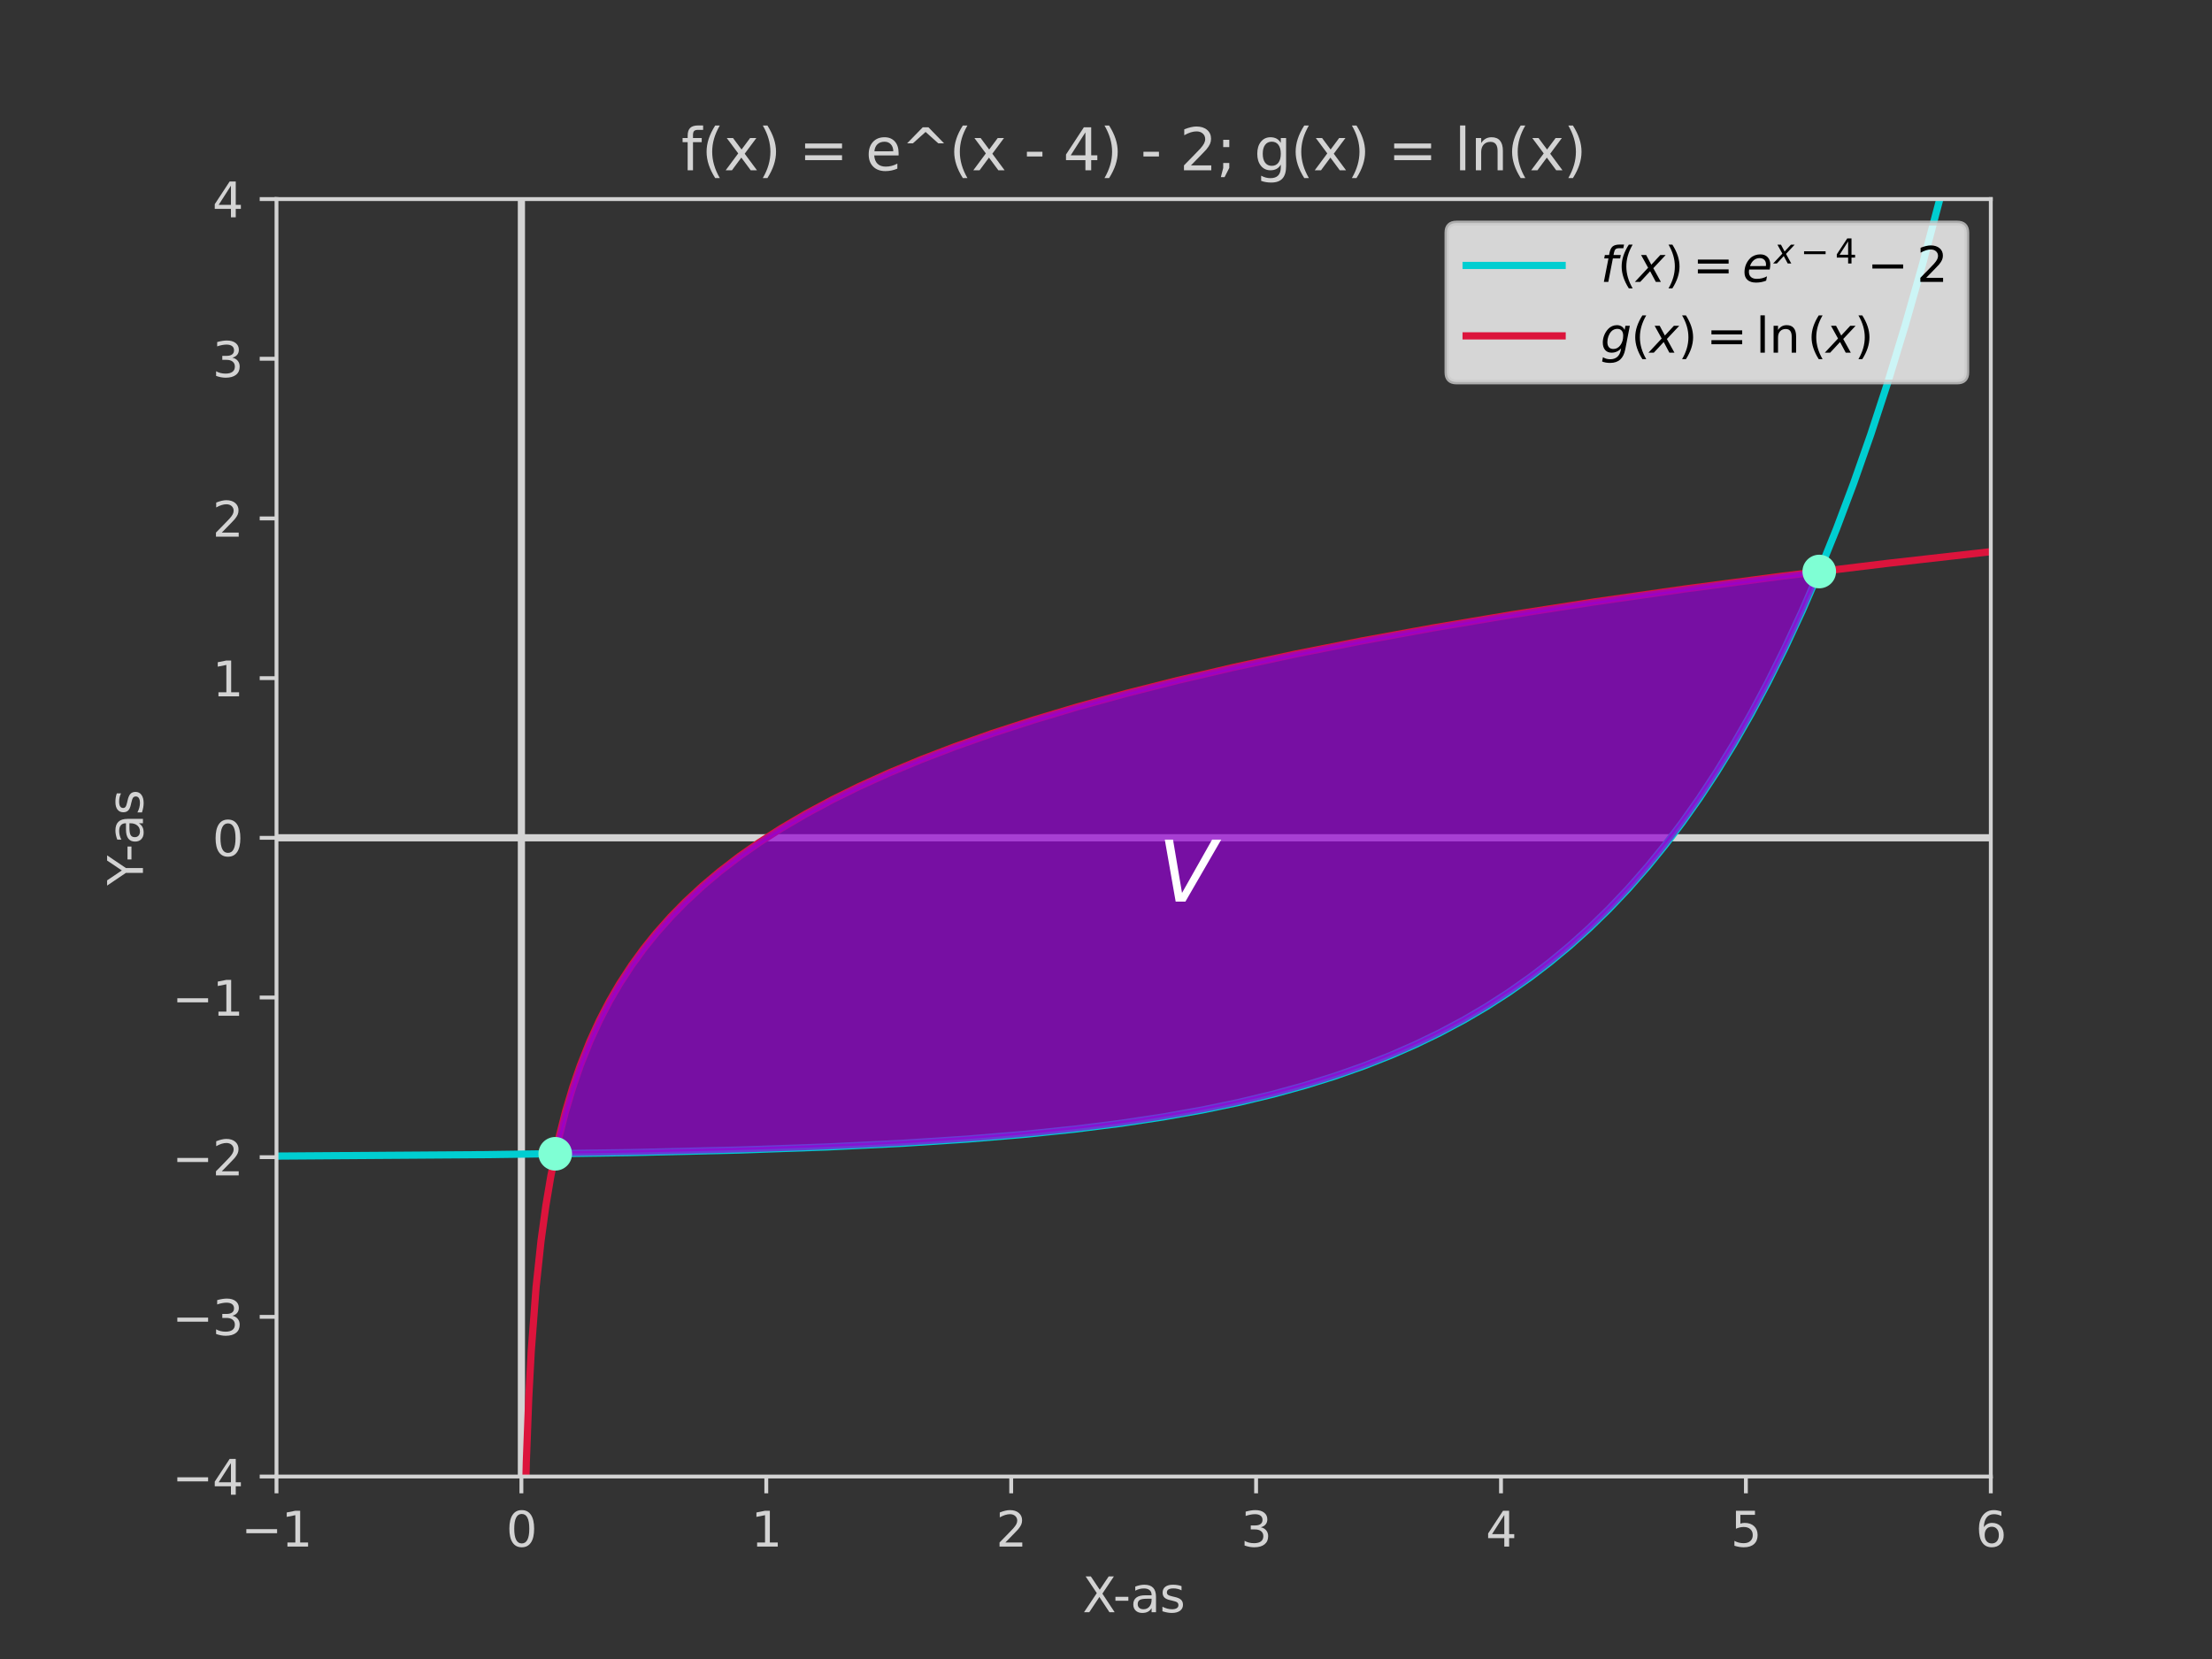 <?xml version="1.0" encoding="utf-8" standalone="no"?>
<!DOCTYPE svg PUBLIC "-//W3C//DTD SVG 1.1//EN"
  "http://www.w3.org/Graphics/SVG/1.1/DTD/svg11.dtd">
<svg xmlns:xlink="http://www.w3.org/1999/xlink" width="460.8pt" height="345.6pt" viewBox="0 0 460.8 345.6" xmlns="http://www.w3.org/2000/svg" version="1.1">
 <rect x="0" y="0" width="460.8" height="345.6" fill="#333333" stroke="none"/>
 <defs>
  <style type="text/css">*{stroke-linejoin: round; stroke-linecap: butt}</style>
 </defs>
 <g id="figure_1">
  <g id="patch_1">
   <path d="M 0 345.6 
L 460.8 345.6 
L 460.8 0 
L 0 0 
L 0 345.6 
z
" style="fill: none"/>
  </g>
  <g id="axes_1">
   <g id="patch_2">
    <path d="M 57.6 307.584 
L 414.72 307.584 
L 414.72 41.472 
L 57.6 41.472 
z
" style="fill: none"/>
   </g>
   <g id="LineCollection_1">
    <path d="M 57.6 174.528 
L 414.72 174.528 
" clip-path="url(#pc88e9be88b)" style="fill: none; stroke: #d3d3d3; stroke-width: 1.5"/>
   </g>
   <g id="LineCollection_2">
    <path d="M 108.617 307.584 
L 108.617 41.472 
" clip-path="url(#pc88e9be88b)" style="fill: none; stroke: #d3d3d3; stroke-width: 1.5"/>
   </g>
   <g id="matplotlib.axis_1">
    <g id="xtick_1">
     <g id="line2d_1">
      <defs>
       <path id="m035e7e9bc8" d="M 0 0 
L 0 3.5 
" style="stroke: #d3d3d3; stroke-width: 0.8"/>
      </defs>
      <g>
       <use xlink:href="#m035e7e9bc8" x="57.6" y="307.584" style="fill: #d3d3d3; stroke: #d3d3d3; stroke-width: 0.8"/>
      </g>
     </g>
     <g id="text_1">
      <!-- −1 -->
      <g style="fill: #d3d3d3" transform="translate(50.229 322.182) scale(0.1 -0.1)">
       <defs>
        <path id="DejaVuSans-2212" d="M 678 2272 
L 4684 2272 
L 4684 1741 
L 678 1741 
L 678 2272 
z
" transform="scale(0.016)"/>
        <path id="DejaVuSans-31" d="M 794 531 
L 1825 531 
L 1825 4091 
L 703 3866 
L 703 4441 
L 1819 4666 
L 2450 4666 
L 2450 531 
L 3481 531 
L 3481 0 
L 794 0 
L 794 531 
z
" transform="scale(0.016)"/>
       </defs>
       <use xlink:href="#DejaVuSans-2212"/>
       <use xlink:href="#DejaVuSans-31" x="83.789"/>
      </g>
     </g>
    </g>
    <g id="xtick_2">
     <g id="line2d_2">
      <g>
       <use xlink:href="#m035e7e9bc8" x="108.617" y="307.584" style="fill: #d3d3d3; stroke: #d3d3d3; stroke-width: 0.8"/>
      </g>
     </g>
     <g id="text_2">
      <!-- 0 -->
      <g style="fill: #d3d3d3" transform="translate(105.436 322.182) scale(0.1 -0.1)">
       <defs>
        <path id="DejaVuSans-30" d="M 2034 4250 
Q 1547 4250 1301 3770 
Q 1056 3291 1056 2328 
Q 1056 1369 1301 889 
Q 1547 409 2034 409 
Q 2525 409 2770 889 
Q 3016 1369 3016 2328 
Q 3016 3291 2770 3770 
Q 2525 4250 2034 4250 
z
M 2034 4750 
Q 2819 4750 3233 4129 
Q 3647 3509 3647 2328 
Q 3647 1150 3233 529 
Q 2819 -91 2034 -91 
Q 1250 -91 836 529 
Q 422 1150 422 2328 
Q 422 3509 836 4129 
Q 1250 4750 2034 4750 
z
" transform="scale(0.016)"/>
       </defs>
       <use xlink:href="#DejaVuSans-30"/>
      </g>
     </g>
    </g>
    <g id="xtick_3">
     <g id="line2d_3">
      <g>
       <use xlink:href="#m035e7e9bc8" x="159.634" y="307.584" style="fill: #d3d3d3; stroke: #d3d3d3; stroke-width: 0.8"/>
      </g>
     </g>
     <g id="text_3">
      <!-- 1 -->
      <g style="fill: #d3d3d3" transform="translate(156.453 322.182) scale(0.1 -0.1)">
       <use xlink:href="#DejaVuSans-31"/>
      </g>
     </g>
    </g>
    <g id="xtick_4">
     <g id="line2d_4">
      <g>
       <use xlink:href="#m035e7e9bc8" x="210.651" y="307.584" style="fill: #d3d3d3; stroke: #d3d3d3; stroke-width: 0.8"/>
      </g>
     </g>
     <g id="text_4">
      <!-- 2 -->
      <g style="fill: #d3d3d3" transform="translate(207.47 322.182) scale(0.1 -0.1)">
       <defs>
        <path id="DejaVuSans-32" d="M 1228 531 
L 3431 531 
L 3431 0 
L 469 0 
L 469 531 
Q 828 903 1448 1529 
Q 2069 2156 2228 2338 
Q 2531 2678 2651 2914 
Q 2772 3150 2772 3378 
Q 2772 3750 2511 3984 
Q 2250 4219 1831 4219 
Q 1534 4219 1204 4116 
Q 875 4013 500 3803 
L 500 4441 
Q 881 4594 1212 4672 
Q 1544 4750 1819 4750 
Q 2544 4750 2975 4387 
Q 3406 4025 3406 3419 
Q 3406 3131 3298 2873 
Q 3191 2616 2906 2266 
Q 2828 2175 2409 1742 
Q 1991 1309 1228 531 
z
" transform="scale(0.016)"/>
       </defs>
       <use xlink:href="#DejaVuSans-32"/>
      </g>
     </g>
    </g>
    <g id="xtick_5">
     <g id="line2d_5">
      <g>
       <use xlink:href="#m035e7e9bc8" x="261.669" y="307.584" style="fill: #d3d3d3; stroke: #d3d3d3; stroke-width: 0.8"/>
      </g>
     </g>
     <g id="text_5">
      <!-- 3 -->
      <g style="fill: #d3d3d3" transform="translate(258.487 322.182) scale(0.1 -0.1)">
       <defs>
        <path id="DejaVuSans-33" d="M 2597 2516 
Q 3050 2419 3304 2112 
Q 3559 1806 3559 1356 
Q 3559 666 3084 287 
Q 2609 -91 1734 -91 
Q 1441 -91 1130 -33 
Q 819 25 488 141 
L 488 750 
Q 750 597 1062 519 
Q 1375 441 1716 441 
Q 2309 441 2620 675 
Q 2931 909 2931 1356 
Q 2931 1769 2642 2001 
Q 2353 2234 1838 2234 
L 1294 2234 
L 1294 2753 
L 1863 2753 
Q 2328 2753 2575 2939 
Q 2822 3125 2822 3475 
Q 2822 3834 2567 4026 
Q 2313 4219 1838 4219 
Q 1578 4219 1281 4162 
Q 984 4106 628 3988 
L 628 4550 
Q 988 4650 1302 4700 
Q 1616 4750 1894 4750 
Q 2613 4750 3031 4423 
Q 3450 4097 3450 3541 
Q 3450 3153 3228 2886 
Q 3006 2619 2597 2516 
z
" transform="scale(0.016)"/>
       </defs>
       <use xlink:href="#DejaVuSans-33"/>
      </g>
     </g>
    </g>
    <g id="xtick_6">
     <g id="line2d_6">
      <g>
       <use xlink:href="#m035e7e9bc8" x="312.686" y="307.584" style="fill: #d3d3d3; stroke: #d3d3d3; stroke-width: 0.8"/>
      </g>
     </g>
     <g id="text_6">
      <!-- 4 -->
      <g style="fill: #d3d3d3" transform="translate(309.504 322.182) scale(0.1 -0.1)">
       <defs>
        <path id="DejaVuSans-34" d="M 2419 4116 
L 825 1625 
L 2419 1625 
L 2419 4116 
z
M 2253 4666 
L 3047 4666 
L 3047 1625 
L 3713 1625 
L 3713 1100 
L 3047 1100 
L 3047 0 
L 2419 0 
L 2419 1100 
L 313 1100 
L 313 1709 
L 2253 4666 
z
" transform="scale(0.016)"/>
       </defs>
       <use xlink:href="#DejaVuSans-34"/>
      </g>
     </g>
    </g>
    <g id="xtick_7">
     <g id="line2d_7">
      <g>
       <use xlink:href="#m035e7e9bc8" x="363.703" y="307.584" style="fill: #d3d3d3; stroke: #d3d3d3; stroke-width: 0.8"/>
      </g>
     </g>
     <g id="text_7">
      <!-- 5 -->
      <g style="fill: #d3d3d3" transform="translate(360.522 322.182) scale(0.1 -0.1)">
       <defs>
        <path id="DejaVuSans-35" d="M 691 4666 
L 3169 4666 
L 3169 4134 
L 1269 4134 
L 1269 2991 
Q 1406 3038 1543 3061 
Q 1681 3084 1819 3084 
Q 2600 3084 3056 2656 
Q 3513 2228 3513 1497 
Q 3513 744 3044 326 
Q 2575 -91 1722 -91 
Q 1428 -91 1123 -41 
Q 819 9 494 109 
L 494 744 
Q 775 591 1075 516 
Q 1375 441 1709 441 
Q 2250 441 2565 725 
Q 2881 1009 2881 1497 
Q 2881 1984 2565 2268 
Q 2250 2553 1709 2553 
Q 1456 2553 1204 2497 
Q 953 2441 691 2322 
L 691 4666 
z
" transform="scale(0.016)"/>
       </defs>
       <use xlink:href="#DejaVuSans-35"/>
      </g>
     </g>
    </g>
    <g id="xtick_8">
     <g id="line2d_8">
      <g>
       <use xlink:href="#m035e7e9bc8" x="414.72" y="307.584" style="fill: #d3d3d3; stroke: #d3d3d3; stroke-width: 0.8"/>
      </g>
     </g>
     <g id="text_8">
      <!-- 6 -->
      <g style="fill: #d3d3d3" transform="translate(411.539 322.182) scale(0.1 -0.1)">
       <defs>
        <path id="DejaVuSans-36" d="M 2113 2584 
Q 1688 2584 1439 2293 
Q 1191 2003 1191 1497 
Q 1191 994 1439 701 
Q 1688 409 2113 409 
Q 2538 409 2786 701 
Q 3034 994 3034 1497 
Q 3034 2003 2786 2293 
Q 2538 2584 2113 2584 
z
M 3366 4563 
L 3366 3988 
Q 3128 4100 2886 4159 
Q 2644 4219 2406 4219 
Q 1781 4219 1451 3797 
Q 1122 3375 1075 2522 
Q 1259 2794 1537 2939 
Q 1816 3084 2150 3084 
Q 2853 3084 3261 2657 
Q 3669 2231 3669 1497 
Q 3669 778 3244 343 
Q 2819 -91 2113 -91 
Q 1303 -91 875 529 
Q 447 1150 447 2328 
Q 447 3434 972 4092 
Q 1497 4750 2381 4750 
Q 2619 4750 2861 4703 
Q 3103 4656 3366 4563 
z
" transform="scale(0.016)"/>
       </defs>
       <use xlink:href="#DejaVuSans-36"/>
      </g>
     </g>
    </g>
    <g id="text_9">
     <!-- X-as -->
     <g style="fill: #d3d3d3" transform="translate(225.512 335.861) scale(0.1 -0.1)">
      <defs>
       <path id="DejaVuSans-58" d="M 403 4666 
L 1081 4666 
L 2241 2931 
L 3406 4666 
L 4084 4666 
L 2584 2425 
L 4184 0 
L 3506 0 
L 2194 1984 
L 872 0 
L 191 0 
L 1856 2491 
L 403 4666 
z
" transform="scale(0.016)"/>
       <path id="DejaVuSans-2d" d="M 313 2009 
L 1997 2009 
L 1997 1497 
L 313 1497 
L 313 2009 
z
" transform="scale(0.016)"/>
       <path id="DejaVuSans-61" d="M 2194 1759 
Q 1497 1759 1228 1600 
Q 959 1441 959 1056 
Q 959 750 1161 570 
Q 1363 391 1709 391 
Q 2188 391 2477 730 
Q 2766 1069 2766 1631 
L 2766 1759 
L 2194 1759 
z
M 3341 1997 
L 3341 0 
L 2766 0 
L 2766 531 
Q 2569 213 2275 61 
Q 1981 -91 1556 -91 
Q 1019 -91 701 211 
Q 384 513 384 1019 
Q 384 1609 779 1909 
Q 1175 2209 1959 2209 
L 2766 2209 
L 2766 2266 
Q 2766 2663 2505 2880 
Q 2244 3097 1772 3097 
Q 1472 3097 1187 3025 
Q 903 2953 641 2809 
L 641 3341 
Q 956 3463 1253 3523 
Q 1550 3584 1831 3584 
Q 2591 3584 2966 3190 
Q 3341 2797 3341 1997 
z
" transform="scale(0.016)"/>
       <path id="DejaVuSans-73" d="M 2834 3397 
L 2834 2853 
Q 2591 2978 2328 3040 
Q 2066 3103 1784 3103 
Q 1356 3103 1142 2972 
Q 928 2841 928 2578 
Q 928 2378 1081 2264 
Q 1234 2150 1697 2047 
L 1894 2003 
Q 2506 1872 2764 1633 
Q 3022 1394 3022 966 
Q 3022 478 2636 193 
Q 2250 -91 1575 -91 
Q 1294 -91 989 -36 
Q 684 19 347 128 
L 347 722 
Q 666 556 975 473 
Q 1284 391 1588 391 
Q 1994 391 2212 530 
Q 2431 669 2431 922 
Q 2431 1156 2273 1281 
Q 2116 1406 1581 1522 
L 1381 1569 
Q 847 1681 609 1914 
Q 372 2147 372 2553 
Q 372 3047 722 3315 
Q 1072 3584 1716 3584 
Q 2034 3584 2315 3537 
Q 2597 3491 2834 3397 
z
" transform="scale(0.016)"/>
      </defs>
      <use xlink:href="#DejaVuSans-58"/>
      <use xlink:href="#DejaVuSans-2d" x="63.506"/>
      <use xlink:href="#DejaVuSans-61" x="99.59"/>
      <use xlink:href="#DejaVuSans-73" x="160.869"/>
     </g>
    </g>
   </g>
   <g id="matplotlib.axis_2">
    <g id="ytick_1">
     <g id="line2d_9">
      <defs>
       <path id="me268aed880" d="M 0 0 
L -3.5 0 
" style="stroke: #d3d3d3; stroke-width: 0.8"/>
      </defs>
      <g>
       <use xlink:href="#me268aed880" x="57.6" y="307.584" style="fill: #d3d3d3; stroke: #d3d3d3; stroke-width: 0.8"/>
      </g>
     </g>
     <g id="text_10">
      <!-- −4 -->
      <g style="fill: #d3d3d3" transform="translate(35.858 311.383) scale(0.1 -0.1)">
       <use xlink:href="#DejaVuSans-2212"/>
       <use xlink:href="#DejaVuSans-34" x="83.789"/>
      </g>
     </g>
    </g>
    <g id="ytick_2">
     <g id="line2d_10">
      <g>
       <use xlink:href="#me268aed880" x="57.6" y="274.32" style="fill: #d3d3d3; stroke: #d3d3d3; stroke-width: 0.8"/>
      </g>
     </g>
     <g id="text_11">
      <!-- −3 -->
      <g style="fill: #d3d3d3" transform="translate(35.858 278.119) scale(0.1 -0.1)">
       <use xlink:href="#DejaVuSans-2212"/>
       <use xlink:href="#DejaVuSans-33" x="83.789"/>
      </g>
     </g>
    </g>
    <g id="ytick_3">
     <g id="line2d_11">
      <g>
       <use xlink:href="#me268aed880" x="57.6" y="241.056" style="fill: #d3d3d3; stroke: #d3d3d3; stroke-width: 0.8"/>
      </g>
     </g>
     <g id="text_12">
      <!-- −2 -->
      <g style="fill: #d3d3d3" transform="translate(35.858 244.855) scale(0.1 -0.1)">
       <use xlink:href="#DejaVuSans-2212"/>
       <use xlink:href="#DejaVuSans-32" x="83.789"/>
      </g>
     </g>
    </g>
    <g id="ytick_4">
     <g id="line2d_12">
      <g>
       <use xlink:href="#me268aed880" x="57.6" y="207.792" style="fill: #d3d3d3; stroke: #d3d3d3; stroke-width: 0.8"/>
      </g>
     </g>
     <g id="text_13">
      <!-- −1 -->
      <g style="fill: #d3d3d3" transform="translate(35.858 211.591) scale(0.1 -0.1)">
       <use xlink:href="#DejaVuSans-2212"/>
       <use xlink:href="#DejaVuSans-31" x="83.789"/>
      </g>
     </g>
    </g>
    <g id="ytick_5">
     <g id="line2d_13">
      <g>
       <use xlink:href="#me268aed880" x="57.6" y="174.528" style="fill: #d3d3d3; stroke: #d3d3d3; stroke-width: 0.8"/>
      </g>
     </g>
     <g id="text_14">
      <!-- 0 -->
      <g style="fill: #d3d3d3" transform="translate(44.237 178.327) scale(0.1 -0.1)">
       <use xlink:href="#DejaVuSans-30"/>
      </g>
     </g>
    </g>
    <g id="ytick_6">
     <g id="line2d_14">
      <g>
       <use xlink:href="#me268aed880" x="57.6" y="141.264" style="fill: #d3d3d3; stroke: #d3d3d3; stroke-width: 0.8"/>
      </g>
     </g>
     <g id="text_15">
      <!-- 1 -->
      <g style="fill: #d3d3d3" transform="translate(44.237 145.063) scale(0.1 -0.1)">
       <use xlink:href="#DejaVuSans-31"/>
      </g>
     </g>
    </g>
    <g id="ytick_7">
     <g id="line2d_15">
      <g>
       <use xlink:href="#me268aed880" x="57.6" y="108" style="fill: #d3d3d3; stroke: #d3d3d3; stroke-width: 0.8"/>
      </g>
     </g>
     <g id="text_16">
      <!-- 2 -->
      <g style="fill: #d3d3d3" transform="translate(44.237 111.799) scale(0.1 -0.1)">
       <use xlink:href="#DejaVuSans-32"/>
      </g>
     </g>
    </g>
    <g id="ytick_8">
     <g id="line2d_16">
      <g>
       <use xlink:href="#me268aed880" x="57.6" y="74.736" style="fill: #d3d3d3; stroke: #d3d3d3; stroke-width: 0.8"/>
      </g>
     </g>
     <g id="text_17">
      <!-- 3 -->
      <g style="fill: #d3d3d3" transform="translate(44.237 78.535) scale(0.1 -0.1)">
       <use xlink:href="#DejaVuSans-33"/>
      </g>
     </g>
    </g>
    <g id="ytick_9">
     <g id="line2d_17">
      <g>
       <use xlink:href="#me268aed880" x="57.6" y="41.472" style="fill: #d3d3d3; stroke: #d3d3d3; stroke-width: 0.8"/>
      </g>
     </g>
     <g id="text_18">
      <!-- 4 -->
      <g style="fill: #d3d3d3" transform="translate(44.237 45.271) scale(0.1 -0.1)">
       <use xlink:href="#DejaVuSans-34"/>
      </g>
     </g>
    </g>
    <g id="text_19">
     <!-- Y-as -->
     <g style="fill: #d3d3d3" transform="translate(29.778 184.461) rotate(-90) scale(0.1 -0.1)">
      <defs>
       <path id="DejaVuSans-59" d="M -13 4666 
L 666 4666 
L 1959 2747 
L 3244 4666 
L 3922 4666 
L 2272 2222 
L 2272 0 
L 1638 0 
L 1638 2222 
L -13 4666 
z
" transform="scale(0.016)"/>
      </defs>
      <use xlink:href="#DejaVuSans-59"/>
      <use xlink:href="#DejaVuSans-2d" x="49.209"/>
      <use xlink:href="#DejaVuSans-61" x="85.293"/>
      <use xlink:href="#DejaVuSans-73" x="146.572"/>
     </g>
    </g>
   </g>
   <g id="line2d_18">
    <path d="M 57.6 240.832 
L 100.965 240.532 
L 131.065 240.11 
L 154.022 239.572 
L 172.389 238.93 
L 188.204 238.157 
L 201.468 237.296 
L 213.202 236.323 
L 223.916 235.217 
L 233.609 233.996 
L 242.282 232.687 
L 250.445 231.235 
L 258.097 229.646 
L 265.24 227.932 
L 271.872 226.11 
L 277.994 224.204 
L 284.116 222.055 
L 289.728 219.846 
L 294.83 217.615 
L 299.931 215.15 
L 305.033 212.425 
L 309.625 209.729 
L 314.216 206.779 
L 318.808 203.551 
L 322.889 200.427 
L 326.971 197.043 
L 331.052 193.378 
L 335.133 189.407 
L 339.215 185.105 
L 343.296 180.445 
L 346.867 176.05 
L 350.438 171.337 
L 354.01 166.282 
L 357.581 160.86 
L 361.152 155.045 
L 364.723 148.808 
L 368.294 142.12 
L 371.866 134.946 
L 375.437 127.252 
L 379.008 119.001 
L 382.579 110.15 
L 386.15 100.659 
L 389.722 90.479 
L 393.293 79.561 
L 396.864 67.851 
L 400.435 55.292 
L 404.006 41.823 
L 407.578 27.377 
L 411.149 11.883 
L 413.938 -1 
L 413.938 -1 
" clip-path="url(#pc88e9be88b)" style="fill: none; stroke: #00ced1; stroke-width: 1.5; stroke-linecap: square"/>
   </g>
   <g id="line2d_19">
    <path d="M 109.118 346.6 
L 109.127 327.714 
L 109.637 304.658 
L 110.148 291.17 
L 110.658 281.601 
L 111.678 268.113 
L 112.699 258.544 
L 113.719 251.121 
L 114.739 245.056 
L 116.27 237.634 
L 117.8 231.569 
L 119.331 226.441 
L 120.861 222 
L 122.902 216.872 
L 124.943 212.43 
L 126.983 208.512 
L 129.024 205.007 
L 131.575 201.09 
L 134.126 197.585 
L 136.677 194.414 
L 139.738 190.97 
L 142.799 187.849 
L 146.37 184.544 
L 149.941 181.537 
L 154.022 178.404 
L 158.104 175.541 
L 162.695 172.59 
L 167.797 169.591 
L 173.409 166.577 
L 179.021 163.814 
L 185.143 161.041 
L 191.775 158.276 
L 198.917 155.535 
L 206.57 152.829 
L 215.243 150.007 
L 224.426 147.259 
L 234.629 144.45 
L 245.343 141.736 
L 257.077 138.997 
L 269.831 136.255 
L 283.606 133.528 
L 298.401 130.828 
L 314.726 128.083 
L 332.072 125.395 
L 350.949 122.698 
L 371.355 120.008 
L 393.293 117.341 
L 414.21 114.982 
L 414.21 114.982 
" clip-path="url(#pc88e9be88b)" style="fill: none; stroke: #dc143c; stroke-width: 1.5; stroke-linecap: square"/>
   </g>
   <g id="patch_3">
    <path d="M 57.6 307.584 
L 57.6 41.472 
" style="fill: none; stroke: #d3d3d3; stroke-width: 0.8; stroke-linejoin: miter; stroke-linecap: square"/>
   </g>
   <g id="patch_4">
    <path d="M 414.72 307.584 
L 414.72 41.472 
" style="fill: none; stroke: #d3d3d3; stroke-width: 0.8; stroke-linejoin: miter; stroke-linecap: square"/>
   </g>
   <g id="patch_5">
    <path d="M 57.6 307.584 
L 414.72 307.584 
" style="fill: none; stroke: #d3d3d3; stroke-width: 0.8; stroke-linejoin: miter; stroke-linecap: square"/>
   </g>
   <g id="patch_6">
    <path d="M 57.6 41.472 
L 414.72 41.472 
" style="fill: none; stroke: #d3d3d3; stroke-width: 0.8; stroke-linejoin: miter; stroke-linecap: square"/>
   </g>
   <g id="PolyCollection_1">
    <defs>
     <path id="mf6be01b055" d="M 115.76 -105.671 
L 115.76 -105.245 
L 116.27 -105.252 
L 116.78 -105.259 
L 117.29 -105.266 
L 117.8 -105.273 
L 118.31 -105.281 
L 118.821 -105.288 
L 119.331 -105.296 
L 119.841 -105.303 
L 120.351 -105.311 
L 120.861 -105.319 
L 121.371 -105.326 
L 121.882 -105.334 
L 122.392 -105.342 
L 122.902 -105.35 
L 123.412 -105.358 
L 123.922 -105.366 
L 124.432 -105.375 
L 124.943 -105.383 
L 125.453 -105.391 
L 125.963 -105.4 
L 126.473 -105.409 
L 126.983 -105.417 
L 127.493 -105.426 
L 128.004 -105.435 
L 128.514 -105.444 
L 129.024 -105.453 
L 129.534 -105.462 
L 130.044 -105.471 
L 130.555 -105.481 
L 131.065 -105.49 
L 131.575 -105.499 
L 132.085 -105.509 
L 132.595 -105.519 
L 133.105 -105.529 
L 133.616 -105.538 
L 134.126 -105.548 
L 134.636 -105.559 
L 135.146 -105.569 
L 135.656 -105.579 
L 136.166 -105.589 
L 136.677 -105.6 
L 137.187 -105.611 
L 137.697 -105.621 
L 138.207 -105.632 
L 138.717 -105.643 
L 139.227 -105.654 
L 139.738 -105.665 
L 140.248 -105.677 
L 140.758 -105.688 
L 141.268 -105.699 
L 141.778 -105.711 
L 142.288 -105.723 
L 142.799 -105.735 
L 143.309 -105.747 
L 143.819 -105.759 
L 144.329 -105.771 
L 144.839 -105.783 
L 145.349 -105.796 
L 145.86 -105.808 
L 146.37 -105.821 
L 146.88 -105.834 
L 147.39 -105.847 
L 147.9 -105.86 
L 148.411 -105.873 
L 148.921 -105.886 
L 149.431 -105.9 
L 149.941 -105.914 
L 150.451 -105.927 
L 150.961 -105.941 
L 151.472 -105.955 
L 151.982 -105.969 
L 152.492 -105.984 
L 153.002 -105.998 
L 153.512 -106.013 
L 154.022 -106.028 
L 154.533 -106.043 
L 155.043 -106.058 
L 155.553 -106.073 
L 156.063 -106.088 
L 156.573 -106.104 
L 157.083 -106.119 
L 157.594 -106.135 
L 158.104 -106.151 
L 158.614 -106.167 
L 159.124 -106.184 
L 159.634 -106.2 
L 160.144 -106.217 
L 160.655 -106.234 
L 161.165 -106.251 
L 161.675 -106.268 
L 162.185 -106.285 
L 162.695 -106.303 
L 163.205 -106.32 
L 163.716 -106.338 
L 164.226 -106.356 
L 164.736 -106.374 
L 165.246 -106.393 
L 165.756 -106.411 
L 166.267 -106.43 
L 166.777 -106.449 
L 167.287 -106.468 
L 167.797 -106.487 
L 168.307 -106.507 
L 168.817 -106.527 
L 169.328 -106.547 
L 169.838 -106.567 
L 170.348 -106.587 
L 170.858 -106.608 
L 171.368 -106.628 
L 171.878 -106.649 
L 172.389 -106.67 
L 172.899 -106.692 
L 173.409 -106.713 
L 173.919 -106.735 
L 174.429 -106.757 
L 174.939 -106.78 
L 175.45 -106.802 
L 175.96 -106.825 
L 176.47 -106.848 
L 176.98 -106.871 
L 177.49 -106.894 
L 178 -106.918 
L 178.511 -106.942 
L 179.021 -106.966 
L 179.531 -106.99 
L 180.041 -107.015 
L 180.551 -107.039 
L 181.061 -107.065 
L 181.572 -107.09 
L 182.082 -107.115 
L 182.592 -107.141 
L 183.102 -107.167 
L 183.612 -107.194 
L 184.123 -107.22 
L 184.633 -107.247 
L 185.143 -107.274 
L 185.653 -107.302 
L 186.163 -107.33 
L 186.673 -107.358 
L 187.184 -107.386 
L 187.694 -107.414 
L 188.204 -107.443 
L 188.714 -107.472 
L 189.224 -107.502 
L 189.734 -107.532 
L 190.245 -107.562 
L 190.755 -107.592 
L 191.265 -107.623 
L 191.775 -107.654 
L 192.285 -107.685 
L 192.795 -107.716 
L 193.306 -107.748 
L 193.816 -107.78 
L 194.326 -107.813 
L 194.836 -107.846 
L 195.346 -107.879 
L 195.856 -107.913 
L 196.367 -107.946 
L 196.877 -107.981 
L 197.387 -108.015 
L 197.897 -108.05 
L 198.407 -108.085 
L 198.917 -108.121 
L 199.428 -108.157 
L 199.938 -108.193 
L 200.448 -108.23 
L 200.958 -108.267 
L 201.468 -108.304 
L 201.979 -108.342 
L 202.489 -108.38 
L 202.999 -108.419 
L 203.509 -108.458 
L 204.019 -108.497 
L 204.529 -108.537 
L 205.04 -108.577 
L 205.55 -108.617 
L 206.06 -108.658 
L 206.57 -108.7 
L 207.08 -108.741 
L 207.59 -108.784 
L 208.101 -108.826 
L 208.611 -108.869 
L 209.121 -108.913 
L 209.631 -108.957 
L 210.141 -109.001 
L 210.651 -109.046 
L 211.162 -109.091 
L 211.672 -109.137 
L 212.182 -109.183 
L 212.692 -109.23 
L 213.202 -109.277 
L 213.712 -109.324 
L 214.223 -109.372 
L 214.733 -109.421 
L 215.243 -109.47 
L 215.753 -109.519 
L 216.263 -109.569 
L 216.773 -109.62 
L 217.284 -109.671 
L 217.794 -109.722 
L 218.304 -109.774 
L 218.814 -109.827 
L 219.324 -109.88 
L 219.835 -109.934 
L 220.345 -109.988 
L 220.855 -110.043 
L 221.365 -110.098 
L 221.875 -110.154 
L 222.385 -110.21 
L 222.896 -110.267 
L 223.406 -110.324 
L 223.916 -110.383 
L 224.426 -110.441 
L 224.936 -110.5 
L 225.446 -110.56 
L 225.957 -110.621 
L 226.467 -110.682 
L 226.977 -110.744 
L 227.487 -110.806 
L 227.997 -110.869 
L 228.507 -110.932 
L 229.018 -110.997 
L 229.528 -111.061 
L 230.038 -111.127 
L 230.548 -111.193 
L 231.058 -111.26 
L 231.568 -111.327 
L 232.079 -111.396 
L 232.589 -111.464 
L 233.099 -111.534 
L 233.609 -111.604 
L 234.119 -111.675 
L 234.629 -111.747 
L 235.14 -111.819 
L 235.65 -111.892 
L 236.16 -111.966 
L 236.67 -112.041 
L 237.18 -112.116 
L 237.691 -112.192 
L 238.201 -112.269 
L 238.711 -112.347 
L 239.221 -112.425 
L 239.731 -112.504 
L 240.241 -112.584 
L 240.752 -112.665 
L 241.262 -112.747 
L 241.772 -112.829 
L 242.282 -112.913 
L 242.792 -112.997 
L 243.302 -113.082 
L 243.813 -113.167 
L 244.323 -113.254 
L 244.833 -113.342 
L 245.343 -113.43 
L 245.853 -113.519 
L 246.363 -113.609 
L 246.874 -113.701 
L 247.384 -113.793 
L 247.894 -113.886 
L 248.404 -113.979 
L 248.914 -114.074 
L 249.424 -114.17 
L 249.935 -114.267 
L 250.445 -114.365 
L 250.955 -114.463 
L 251.465 -114.563 
L 251.975 -114.664 
L 252.485 -114.765 
L 252.996 -114.868 
L 253.506 -114.972 
L 254.016 -115.077 
L 254.526 -115.182 
L 255.036 -115.289 
L 255.547 -115.397 
L 256.057 -115.506 
L 256.567 -115.617 
L 257.077 -115.728 
L 257.587 -115.84 
L 258.097 -115.954 
L 258.608 -116.069 
L 259.118 -116.184 
L 259.628 -116.301 
L 260.138 -116.419 
L 260.648 -116.539 
L 261.158 -116.659 
L 261.669 -116.781 
L 262.179 -116.904 
L 262.689 -117.028 
L 263.199 -117.154 
L 263.709 -117.281 
L 264.219 -117.409 
L 264.73 -117.538 
L 265.24 -117.668 
L 265.75 -117.8 
L 266.26 -117.934 
L 266.77 -118.068 
L 267.28 -118.204 
L 267.791 -118.341 
L 268.301 -118.48 
L 268.811 -118.62 
L 269.321 -118.762 
L 269.831 -118.904 
L 270.341 -119.049 
L 270.852 -119.195 
L 271.362 -119.342 
L 271.872 -119.49 
L 272.382 -119.641 
L 272.892 -119.792 
L 273.403 -119.946 
L 273.913 -120.1 
L 274.423 -120.257 
L 274.933 -120.415 
L 275.443 -120.574 
L 275.953 -120.735 
L 276.464 -120.898 
L 276.974 -121.062 
L 277.484 -121.228 
L 277.994 -121.396 
L 278.504 -121.565 
L 279.014 -121.737 
L 279.525 -121.909 
L 280.035 -122.084 
L 280.545 -122.26 
L 281.055 -122.438 
L 281.565 -122.618 
L 282.075 -122.8 
L 282.586 -122.983 
L 283.096 -123.168 
L 283.606 -123.356 
L 284.116 -123.545 
L 284.626 -123.736 
L 285.136 -123.929 
L 285.647 -124.123 
L 286.157 -124.32 
L 286.667 -124.519 
L 287.177 -124.72 
L 287.687 -124.922 
L 288.197 -125.127 
L 288.708 -125.334 
L 289.218 -125.543 
L 289.728 -125.754 
L 290.238 -125.967 
L 290.748 -126.183 
L 291.259 -126.4 
L 291.769 -126.62 
L 292.279 -126.842 
L 292.789 -127.066 
L 293.299 -127.292 
L 293.809 -127.521 
L 294.32 -127.752 
L 294.83 -127.985 
L 295.34 -128.22 
L 295.85 -128.458 
L 296.36 -128.699 
L 296.87 -128.941 
L 297.381 -129.187 
L 297.891 -129.434 
L 298.401 -129.684 
L 298.911 -129.937 
L 299.421 -130.192 
L 299.931 -130.45 
L 300.442 -130.71 
L 300.952 -130.973 
L 301.462 -131.239 
L 301.972 -131.507 
L 302.482 -131.778 
L 302.992 -132.052 
L 303.503 -132.328 
L 304.013 -132.608 
L 304.523 -132.89 
L 305.033 -133.175 
L 305.543 -133.462 
L 306.053 -133.753 
L 306.564 -134.047 
L 307.074 -134.343 
L 307.584 -134.643 
L 308.094 -134.945 
L 308.604 -135.251 
L 309.115 -135.559 
L 309.625 -135.871 
L 310.135 -136.186 
L 310.645 -136.504 
L 311.155 -136.825 
L 311.665 -137.149 
L 312.176 -137.477 
L 312.686 -137.808 
L 313.196 -138.142 
L 313.706 -138.48 
L 314.216 -138.821 
L 314.726 -139.166 
L 315.237 -139.513 
L 315.747 -139.865 
L 316.257 -140.22 
L 316.767 -140.578 
L 317.277 -140.941 
L 317.787 -141.306 
L 318.298 -141.676 
L 318.808 -142.049 
L 319.318 -142.426 
L 319.828 -142.807 
L 320.338 -143.191 
L 320.848 -143.58 
L 321.359 -143.972 
L 321.869 -144.368 
L 322.379 -144.768 
L 322.889 -145.173 
L 323.399 -145.581 
L 323.909 -145.993 
L 324.42 -146.41 
L 324.93 -146.831 
L 325.44 -147.256 
L 325.95 -147.685 
L 326.46 -148.119 
L 326.971 -148.557 
L 327.481 -148.999 
L 327.991 -149.446 
L 328.501 -149.897 
L 329.011 -150.353 
L 329.521 -150.813 
L 330.032 -151.278 
L 330.542 -151.748 
L 331.052 -152.222 
L 331.562 -152.701 
L 332.072 -153.185 
L 332.582 -153.674 
L 333.093 -154.168 
L 333.603 -154.667 
L 334.113 -155.171 
L 334.623 -155.679 
L 335.133 -156.193 
L 335.643 -156.712 
L 336.154 -157.237 
L 336.664 -157.766 
L 337.174 -158.301 
L 337.684 -158.841 
L 338.194 -159.387 
L 338.704 -159.938 
L 339.215 -160.495 
L 339.725 -161.057 
L 340.235 -161.625 
L 340.745 -162.199 
L 341.255 -162.778 
L 341.765 -163.364 
L 342.276 -163.955 
L 342.786 -164.552 
L 343.296 -165.155 
L 343.806 -165.764 
L 344.316 -166.379 
L 344.827 -167.001 
L 345.337 -167.629 
L 345.847 -168.263 
L 346.357 -168.903 
L 346.867 -169.55 
L 347.377 -170.203 
L 347.888 -170.863 
L 348.398 -171.529 
L 348.908 -172.203 
L 349.418 -172.883 
L 349.928 -173.569 
L 350.438 -174.263 
L 350.949 -174.964 
L 351.459 -175.672 
L 351.969 -176.386 
L 352.479 -177.108 
L 352.989 -177.838 
L 353.499 -178.574 
L 354.01 -179.318 
L 354.52 -180.07 
L 355.03 -180.829 
L 355.54 -181.596 
L 356.05 -182.37 
L 356.56 -183.152 
L 357.071 -183.942 
L 357.581 -184.74 
L 358.091 -185.546 
L 358.601 -186.36 
L 359.111 -187.183 
L 359.621 -188.013 
L 360.132 -188.852 
L 360.642 -189.699 
L 361.152 -190.555 
L 361.662 -191.419 
L 362.172 -192.293 
L 362.683 -193.174 
L 363.193 -194.065 
L 363.703 -194.965 
L 364.213 -195.874 
L 364.723 -196.792 
L 365.233 -197.719 
L 365.744 -198.655 
L 366.254 -199.601 
L 366.764 -200.556 
L 367.274 -201.521 
L 367.784 -202.496 
L 368.294 -203.48 
L 368.805 -204.475 
L 369.315 -205.479 
L 369.825 -206.493 
L 370.335 -207.518 
L 370.845 -208.553 
L 371.355 -209.598 
L 371.866 -210.654 
L 372.376 -211.72 
L 372.886 -212.798 
L 373.396 -213.885 
L 373.906 -214.984 
L 374.416 -216.094 
L 374.927 -217.215 
L 375.437 -218.348 
L 375.947 -219.492 
L 376.457 -220.647 
L 376.967 -221.814 
L 377.477 -222.992 
L 377.988 -224.183 
L 378.498 -225.385 
L 378.498 -226.484 
L 378.498 -226.484 
L 377.988 -226.421 
L 377.477 -226.358 
L 376.967 -226.295 
L 376.457 -226.231 
L 375.947 -226.168 
L 375.437 -226.104 
L 374.927 -226.041 
L 374.416 -225.977 
L 373.906 -225.913 
L 373.396 -225.849 
L 372.886 -225.785 
L 372.376 -225.721 
L 371.866 -225.656 
L 371.355 -225.592 
L 370.845 -225.527 
L 370.335 -225.462 
L 369.825 -225.397 
L 369.315 -225.332 
L 368.805 -225.267 
L 368.294 -225.202 
L 367.784 -225.136 
L 367.274 -225.071 
L 366.764 -225.005 
L 366.254 -224.939 
L 365.744 -224.873 
L 365.233 -224.807 
L 364.723 -224.741 
L 364.213 -224.675 
L 363.703 -224.608 
L 363.193 -224.542 
L 362.683 -224.475 
L 362.172 -224.408 
L 361.662 -224.341 
L 361.152 -224.274 
L 360.642 -224.207 
L 360.132 -224.139 
L 359.621 -224.072 
L 359.111 -224.004 
L 358.601 -223.936 
L 358.091 -223.868 
L 357.581 -223.8 
L 357.071 -223.732 
L 356.56 -223.664 
L 356.05 -223.595 
L 355.54 -223.526 
L 355.03 -223.458 
L 354.52 -223.389 
L 354.01 -223.32 
L 353.499 -223.25 
L 352.989 -223.181 
L 352.479 -223.112 
L 351.969 -223.042 
L 351.459 -222.972 
L 350.949 -222.902 
L 350.438 -222.832 
L 349.928 -222.762 
L 349.418 -222.691 
L 348.908 -222.621 
L 348.398 -222.55 
L 347.888 -222.479 
L 347.377 -222.408 
L 346.867 -222.337 
L 346.357 -222.266 
L 345.847 -222.194 
L 345.337 -222.123 
L 344.827 -222.051 
L 344.316 -221.979 
L 343.806 -221.907 
L 343.296 -221.835 
L 342.786 -221.762 
L 342.276 -221.69 
L 341.765 -221.617 
L 341.255 -221.544 
L 340.745 -221.471 
L 340.235 -221.398 
L 339.725 -221.325 
L 339.215 -221.251 
L 338.704 -221.177 
L 338.194 -221.104 
L 337.684 -221.03 
L 337.174 -220.955 
L 336.664 -220.881 
L 336.154 -220.807 
L 335.643 -220.732 
L 335.133 -220.657 
L 334.623 -220.582 
L 334.113 -220.507 
L 333.603 -220.432 
L 333.093 -220.356 
L 332.582 -220.28 
L 332.072 -220.205 
L 331.562 -220.129 
L 331.052 -220.052 
L 330.542 -219.976 
L 330.032 -219.899 
L 329.521 -219.823 
L 329.011 -219.746 
L 328.501 -219.669 
L 327.991 -219.591 
L 327.481 -219.514 
L 326.971 -219.436 
L 326.46 -219.358 
L 325.95 -219.28 
L 325.44 -219.202 
L 324.93 -219.124 
L 324.42 -219.045 
L 323.909 -218.967 
L 323.399 -218.888 
L 322.889 -218.809 
L 322.379 -218.729 
L 321.869 -218.65 
L 321.359 -218.57 
L 320.848 -218.49 
L 320.338 -218.41 
L 319.828 -218.33 
L 319.318 -218.25 
L 318.808 -218.169 
L 318.298 -218.088 
L 317.787 -218.007 
L 317.277 -217.926 
L 316.767 -217.844 
L 316.257 -217.763 
L 315.747 -217.681 
L 315.237 -217.599 
L 314.726 -217.517 
L 314.216 -217.434 
L 313.706 -217.352 
L 313.196 -217.269 
L 312.686 -217.186 
L 312.176 -217.102 
L 311.665 -217.019 
L 311.155 -216.935 
L 310.645 -216.851 
L 310.135 -216.767 
L 309.625 -216.683 
L 309.115 -216.598 
L 308.604 -216.514 
L 308.094 -216.429 
L 307.584 -216.344 
L 307.074 -216.258 
L 306.564 -216.173 
L 306.053 -216.087 
L 305.543 -216.001 
L 305.033 -215.914 
L 304.523 -215.828 
L 304.013 -215.741 
L 303.503 -215.654 
L 302.992 -215.567 
L 302.482 -215.479 
L 301.972 -215.392 
L 301.462 -215.304 
L 300.952 -215.216 
L 300.442 -215.127 
L 299.931 -215.039 
L 299.421 -214.95 
L 298.911 -214.861 
L 298.401 -214.772 
L 297.891 -214.682 
L 297.381 -214.592 
L 296.87 -214.502 
L 296.36 -214.412 
L 295.85 -214.322 
L 295.34 -214.231 
L 294.83 -214.14 
L 294.32 -214.049 
L 293.809 -213.957 
L 293.299 -213.865 
L 292.789 -213.773 
L 292.279 -213.681 
L 291.769 -213.588 
L 291.259 -213.496 
L 290.748 -213.403 
L 290.238 -213.309 
L 289.728 -213.216 
L 289.218 -213.122 
L 288.708 -213.028 
L 288.197 -212.933 
L 287.687 -212.839 
L 287.177 -212.744 
L 286.667 -212.649 
L 286.157 -212.553 
L 285.647 -212.458 
L 285.136 -212.362 
L 284.626 -212.265 
L 284.116 -212.169 
L 283.606 -212.072 
L 283.096 -211.975 
L 282.586 -211.877 
L 282.075 -211.78 
L 281.565 -211.682 
L 281.055 -211.583 
L 280.545 -211.485 
L 280.035 -211.386 
L 279.525 -211.287 
L 279.014 -211.187 
L 278.504 -211.088 
L 277.994 -210.988 
L 277.484 -210.887 
L 276.974 -210.787 
L 276.464 -210.686 
L 275.953 -210.584 
L 275.443 -210.483 
L 274.933 -210.381 
L 274.423 -210.279 
L 273.913 -210.176 
L 273.403 -210.073 
L 272.892 -209.97 
L 272.382 -209.867 
L 271.872 -209.763 
L 271.362 -209.659 
L 270.852 -209.554 
L 270.341 -209.45 
L 269.831 -209.345 
L 269.321 -209.239 
L 268.811 -209.133 
L 268.301 -209.027 
L 267.791 -208.921 
L 267.28 -208.814 
L 266.77 -208.707 
L 266.26 -208.599 
L 265.75 -208.492 
L 265.24 -208.383 
L 264.73 -208.275 
L 264.219 -208.166 
L 263.709 -208.057 
L 263.199 -207.947 
L 262.689 -207.837 
L 262.179 -207.727 
L 261.669 -207.616 
L 261.158 -207.505 
L 260.648 -207.394 
L 260.138 -207.282 
L 259.628 -207.17 
L 259.118 -207.057 
L 258.608 -206.944 
L 258.097 -206.831 
L 257.587 -206.717 
L 257.077 -206.603 
L 256.567 -206.489 
L 256.057 -206.374 
L 255.547 -206.258 
L 255.036 -206.143 
L 254.526 -206.027 
L 254.016 -205.91 
L 253.506 -205.793 
L 252.996 -205.676 
L 252.485 -205.558 
L 251.975 -205.44 
L 251.465 -205.321 
L 250.955 -205.202 
L 250.445 -205.083 
L 249.935 -204.963 
L 249.424 -204.843 
L 248.914 -204.722 
L 248.404 -204.601 
L 247.894 -204.479 
L 247.384 -204.357 
L 246.874 -204.234 
L 246.363 -204.112 
L 245.853 -203.988 
L 245.343 -203.864 
L 244.833 -203.74 
L 244.323 -203.615 
L 243.813 -203.49 
L 243.302 -203.364 
L 242.792 -203.238 
L 242.282 -203.111 
L 241.772 -202.984 
L 241.262 -202.856 
L 240.752 -202.728 
L 240.241 -202.599 
L 239.731 -202.47 
L 239.221 -202.34 
L 238.711 -202.21 
L 238.201 -202.08 
L 237.691 -201.948 
L 237.18 -201.817 
L 236.67 -201.684 
L 236.16 -201.551 
L 235.65 -201.418 
L 235.14 -201.284 
L 234.629 -201.15 
L 234.119 -201.015 
L 233.609 -200.879 
L 233.099 -200.743 
L 232.589 -200.607 
L 232.079 -200.47 
L 231.568 -200.332 
L 231.058 -200.194 
L 230.548 -200.055 
L 230.038 -199.915 
L 229.528 -199.775 
L 229.018 -199.635 
L 228.507 -199.493 
L 227.997 -199.351 
L 227.487 -199.209 
L 226.977 -199.066 
L 226.467 -198.922 
L 225.957 -198.778 
L 225.446 -198.633 
L 224.936 -198.487 
L 224.426 -198.341 
L 223.916 -198.194 
L 223.406 -198.047 
L 222.896 -197.899 
L 222.385 -197.75 
L 221.875 -197.6 
L 221.365 -197.45 
L 220.855 -197.299 
L 220.345 -197.148 
L 219.835 -196.995 
L 219.324 -196.843 
L 218.814 -196.689 
L 218.304 -196.535 
L 217.794 -196.379 
L 217.284 -196.224 
L 216.773 -196.067 
L 216.263 -195.91 
L 215.753 -195.752 
L 215.243 -195.593 
L 214.733 -195.433 
L 214.223 -195.273 
L 213.712 -195.112 
L 213.202 -194.95 
L 212.692 -194.788 
L 212.182 -194.624 
L 211.672 -194.46 
L 211.162 -194.295 
L 210.651 -194.129 
L 210.141 -193.962 
L 209.631 -193.795 
L 209.121 -193.626 
L 208.611 -193.457 
L 208.101 -193.287 
L 207.59 -193.116 
L 207.08 -192.944 
L 206.57 -192.771 
L 206.06 -192.597 
L 205.55 -192.423 
L 205.04 -192.247 
L 204.529 -192.071 
L 204.019 -191.893 
L 203.509 -191.715 
L 202.999 -191.536 
L 202.489 -191.355 
L 201.979 -191.174 
L 201.468 -190.992 
L 200.958 -190.808 
L 200.448 -190.624 
L 199.938 -190.439 
L 199.428 -190.252 
L 198.917 -190.065 
L 198.407 -189.877 
L 197.897 -189.687 
L 197.387 -189.496 
L 196.877 -189.305 
L 196.367 -189.112 
L 195.856 -188.918 
L 195.346 -188.723 
L 194.836 -188.527 
L 194.326 -188.329 
L 193.816 -188.131 
L 193.306 -187.931 
L 192.795 -187.73 
L 192.285 -187.528 
L 191.775 -187.324 
L 191.265 -187.119 
L 190.755 -186.913 
L 190.245 -186.706 
L 189.734 -186.498 
L 189.224 -186.288 
L 188.714 -186.077 
L 188.204 -185.864 
L 187.694 -185.65 
L 187.184 -185.435 
L 186.673 -185.218 
L 186.163 -185 
L 185.653 -184.78 
L 185.143 -184.559 
L 184.633 -184.337 
L 184.123 -184.113 
L 183.612 -183.887 
L 183.102 -183.66 
L 182.592 -183.432 
L 182.082 -183.201 
L 181.572 -182.97 
L 181.061 -182.736 
L 180.551 -182.501 
L 180.041 -182.264 
L 179.531 -182.026 
L 179.021 -181.786 
L 178.511 -181.544 
L 178 -181.3 
L 177.49 -181.055 
L 176.98 -180.807 
L 176.47 -180.558 
L 175.96 -180.307 
L 175.45 -180.054 
L 174.939 -179.799 
L 174.429 -179.542 
L 173.919 -179.284 
L 173.409 -179.023 
L 172.899 -178.76 
L 172.389 -178.495 
L 171.878 -178.227 
L 171.368 -177.958 
L 170.858 -177.687 
L 170.348 -177.413 
L 169.838 -177.137 
L 169.328 -176.858 
L 168.817 -176.578 
L 168.307 -176.295 
L 167.797 -176.009 
L 167.287 -175.721 
L 166.777 -175.431 
L 166.267 -175.137 
L 165.756 -174.842 
L 165.246 -174.543 
L 164.736 -174.242 
L 164.226 -173.939 
L 163.716 -173.632 
L 163.205 -173.323 
L 162.695 -173.01 
L 162.185 -172.695 
L 161.675 -172.377 
L 161.165 -172.055 
L 160.655 -171.731 
L 160.144 -171.403 
L 159.634 -171.072 
L 159.124 -170.738 
L 158.614 -170.4 
L 158.104 -170.059 
L 157.594 -169.714 
L 157.083 -169.366 
L 156.573 -169.014 
L 156.063 -168.658 
L 155.553 -168.298 
L 155.043 -167.935 
L 154.533 -167.567 
L 154.022 -167.196 
L 153.512 -166.82 
L 153.002 -166.44 
L 152.492 -166.055 
L 151.982 -165.666 
L 151.472 -165.272 
L 150.961 -164.874 
L 150.451 -164.471 
L 149.941 -164.063 
L 149.431 -163.649 
L 148.921 -163.231 
L 148.411 -162.807 
L 147.9 -162.378 
L 147.39 -161.943 
L 146.88 -161.503 
L 146.37 -161.056 
L 145.86 -160.603 
L 145.349 -160.145 
L 144.839 -159.679 
L 144.329 -159.208 
L 143.819 -158.729 
L 143.309 -158.243 
L 142.799 -157.751 
L 142.288 -157.25 
L 141.778 -156.742 
L 141.268 -156.227 
L 140.758 -155.703 
L 140.248 -155.171 
L 139.738 -154.63 
L 139.227 -154.08 
L 138.717 -153.521 
L 138.207 -152.952 
L 137.697 -152.374 
L 137.187 -151.785 
L 136.677 -151.186 
L 136.166 -150.575 
L 135.656 -149.953 
L 135.146 -149.32 
L 134.636 -148.674 
L 134.126 -148.015 
L 133.616 -147.343 
L 133.105 -146.657 
L 132.595 -145.957 
L 132.085 -145.242 
L 131.575 -144.51 
L 131.065 -143.763 
L 130.555 -142.998 
L 130.044 -142.215 
L 129.534 -141.414 
L 129.024 -140.593 
L 128.514 -139.75 
L 128.004 -138.886 
L 127.493 -137.999 
L 126.983 -137.088 
L 126.473 -136.151 
L 125.963 -135.186 
L 125.453 -134.193 
L 124.943 -133.17 
L 124.432 -132.114 
L 123.922 -131.023 
L 123.412 -129.895 
L 122.902 -128.728 
L 122.392 -127.518 
L 121.882 -126.263 
L 121.371 -124.958 
L 120.861 -123.6 
L 120.351 -122.185 
L 119.841 -120.706 
L 119.331 -119.159 
L 118.821 -117.536 
L 118.31 -115.829 
L 117.8 -114.031 
L 117.29 -112.13 
L 116.78 -110.113 
L 116.27 -107.966 
L 115.76 -105.671 
z
" style="stroke: #9400d3; stroke-opacity: 0.7"/>
    </defs>
    <g clip-path="url(#pc88e9be88b)">
     <use xlink:href="#mf6be01b055" x="0" y="345.6" style="fill: #9400d3; fill-opacity: 0.7; stroke: #9400d3; stroke-opacity: 0.7"/>
    </g>
   </g>
   <g id="text_20">
    <!-- $V$ -->
    <g style="fill: #ffffff" transform="translate(241.262 187.834) scale(0.173 -0.173)">
     <defs>
      <path id="DejaVuSans-Oblique-56" d="M 1319 0 
L 500 4666 
L 1119 4666 
L 1797 653 
L 4063 4666 
L 4750 4666 
L 2053 0 
L 1319 0 
z
" transform="scale(0.016)"/>
     </defs>
     <use xlink:href="#DejaVuSans-Oblique-56" transform="translate(0 0.094)"/>
    </g>
   </g>
   <g id="text_21">
    <!-- f(x) = e^(x - 4) - 2; g(x) = ln(x) -->
    <g style="fill: #d3d3d3" transform="translate(141.914 35.472) scale(0.12 -0.12)">
     <defs>
      <path id="DejaVuSans-66" d="M 2375 4863 
L 2375 4384 
L 1825 4384 
Q 1516 4384 1395 4259 
Q 1275 4134 1275 3809 
L 1275 3500 
L 2222 3500 
L 2222 3053 
L 1275 3053 
L 1275 0 
L 697 0 
L 697 3053 
L 147 3053 
L 147 3500 
L 697 3500 
L 697 3744 
Q 697 4328 969 4595 
Q 1241 4863 1831 4863 
L 2375 4863 
z
" transform="scale(0.016)"/>
      <path id="DejaVuSans-28" d="M 1984 4856 
Q 1566 4138 1362 3434 
Q 1159 2731 1159 2009 
Q 1159 1288 1364 580 
Q 1569 -128 1984 -844 
L 1484 -844 
Q 1016 -109 783 600 
Q 550 1309 550 2009 
Q 550 2706 781 3412 
Q 1013 4119 1484 4856 
L 1984 4856 
z
" transform="scale(0.016)"/>
      <path id="DejaVuSans-78" d="M 3513 3500 
L 2247 1797 
L 3578 0 
L 2900 0 
L 1881 1375 
L 863 0 
L 184 0 
L 1544 1831 
L 300 3500 
L 978 3500 
L 1906 2253 
L 2834 3500 
L 3513 3500 
z
" transform="scale(0.016)"/>
      <path id="DejaVuSans-29" d="M 513 4856 
L 1013 4856 
Q 1481 4119 1714 3412 
Q 1947 2706 1947 2009 
Q 1947 1309 1714 600 
Q 1481 -109 1013 -844 
L 513 -844 
Q 928 -128 1133 580 
Q 1338 1288 1338 2009 
Q 1338 2731 1133 3434 
Q 928 4138 513 4856 
z
" transform="scale(0.016)"/>
      <path id="DejaVuSans-20" transform="scale(0.016)"/>
      <path id="DejaVuSans-3d" d="M 678 2906 
L 4684 2906 
L 4684 2381 
L 678 2381 
L 678 2906 
z
M 678 1631 
L 4684 1631 
L 4684 1100 
L 678 1100 
L 678 1631 
z
" transform="scale(0.016)"/>
      <path id="DejaVuSans-65" d="M 3597 1894 
L 3597 1613 
L 953 1613 
Q 991 1019 1311 708 
Q 1631 397 2203 397 
Q 2534 397 2845 478 
Q 3156 559 3463 722 
L 3463 178 
Q 3153 47 2828 -22 
Q 2503 -91 2169 -91 
Q 1331 -91 842 396 
Q 353 884 353 1716 
Q 353 2575 817 3079 
Q 1281 3584 2069 3584 
Q 2775 3584 3186 3129 
Q 3597 2675 3597 1894 
z
M 3022 2063 
Q 3016 2534 2758 2815 
Q 2500 3097 2075 3097 
Q 1594 3097 1305 2825 
Q 1016 2553 972 2059 
L 3022 2063 
z
" transform="scale(0.016)"/>
      <path id="DejaVuSans-5e" d="M 2988 4666 
L 4684 2925 
L 4056 2925 
L 2681 4159 
L 1306 2925 
L 678 2925 
L 2375 4666 
L 2988 4666 
z
" transform="scale(0.016)"/>
      <path id="DejaVuSans-3b" d="M 750 3309 
L 1409 3309 
L 1409 2516 
L 750 2516 
L 750 3309 
z
M 750 794 
L 1409 794 
L 1409 256 
L 897 -744 
L 494 -744 
L 750 256 
L 750 794 
z
" transform="scale(0.016)"/>
      <path id="DejaVuSans-67" d="M 2906 1791 
Q 2906 2416 2648 2759 
Q 2391 3103 1925 3103 
Q 1463 3103 1205 2759 
Q 947 2416 947 1791 
Q 947 1169 1205 825 
Q 1463 481 1925 481 
Q 2391 481 2648 825 
Q 2906 1169 2906 1791 
z
M 3481 434 
Q 3481 -459 3084 -895 
Q 2688 -1331 1869 -1331 
Q 1566 -1331 1297 -1286 
Q 1028 -1241 775 -1147 
L 775 -588 
Q 1028 -725 1275 -790 
Q 1522 -856 1778 -856 
Q 2344 -856 2625 -561 
Q 2906 -266 2906 331 
L 2906 616 
Q 2728 306 2450 153 
Q 2172 0 1784 0 
Q 1141 0 747 490 
Q 353 981 353 1791 
Q 353 2603 747 3093 
Q 1141 3584 1784 3584 
Q 2172 3584 2450 3431 
Q 2728 3278 2906 2969 
L 2906 3500 
L 3481 3500 
L 3481 434 
z
" transform="scale(0.016)"/>
      <path id="DejaVuSans-6c" d="M 603 4863 
L 1178 4863 
L 1178 0 
L 603 0 
L 603 4863 
z
" transform="scale(0.016)"/>
      <path id="DejaVuSans-6e" d="M 3513 2113 
L 3513 0 
L 2938 0 
L 2938 2094 
Q 2938 2591 2744 2837 
Q 2550 3084 2163 3084 
Q 1697 3084 1428 2787 
Q 1159 2491 1159 1978 
L 1159 0 
L 581 0 
L 581 3500 
L 1159 3500 
L 1159 2956 
Q 1366 3272 1645 3428 
Q 1925 3584 2291 3584 
Q 2894 3584 3203 3211 
Q 3513 2838 3513 2113 
z
" transform="scale(0.016)"/>
     </defs>
     <use xlink:href="#DejaVuSans-66"/>
     <use xlink:href="#DejaVuSans-28" x="35.205"/>
     <use xlink:href="#DejaVuSans-78" x="74.219"/>
     <use xlink:href="#DejaVuSans-29" x="133.398"/>
     <use xlink:href="#DejaVuSans-20" x="172.412"/>
     <use xlink:href="#DejaVuSans-3d" x="204.199"/>
     <use xlink:href="#DejaVuSans-20" x="287.988"/>
     <use xlink:href="#DejaVuSans-65" x="319.775"/>
     <use xlink:href="#DejaVuSans-5e" x="381.299"/>
     <use xlink:href="#DejaVuSans-28" x="465.088"/>
     <use xlink:href="#DejaVuSans-78" x="504.102"/>
     <use xlink:href="#DejaVuSans-20" x="563.281"/>
     <use xlink:href="#DejaVuSans-2d" x="595.068"/>
     <use xlink:href="#DejaVuSans-20" x="631.152"/>
     <use xlink:href="#DejaVuSans-34" x="662.939"/>
     <use xlink:href="#DejaVuSans-29" x="726.562"/>
     <use xlink:href="#DejaVuSans-20" x="765.576"/>
     <use xlink:href="#DejaVuSans-2d" x="797.363"/>
     <use xlink:href="#DejaVuSans-20" x="833.447"/>
     <use xlink:href="#DejaVuSans-32" x="865.234"/>
     <use xlink:href="#DejaVuSans-3b" x="928.857"/>
     <use xlink:href="#DejaVuSans-20" x="962.549"/>
     <use xlink:href="#DejaVuSans-67" x="994.336"/>
     <use xlink:href="#DejaVuSans-28" x="1057.812"/>
     <use xlink:href="#DejaVuSans-78" x="1096.826"/>
     <use xlink:href="#DejaVuSans-29" x="1156.006"/>
     <use xlink:href="#DejaVuSans-20" x="1195.02"/>
     <use xlink:href="#DejaVuSans-3d" x="1226.807"/>
     <use xlink:href="#DejaVuSans-20" x="1310.596"/>
     <use xlink:href="#DejaVuSans-6c" x="1342.383"/>
     <use xlink:href="#DejaVuSans-6e" x="1370.166"/>
     <use xlink:href="#DejaVuSans-28" x="1433.545"/>
     <use xlink:href="#DejaVuSans-78" x="1472.559"/>
     <use xlink:href="#DejaVuSans-29" x="1531.738"/>
    </g>
   </g>
   <g id="PathCollection_1">
    <defs>
     <path id="mb932037e39" d="M 0 3 
C 0.796 3 1.559 2.684 2.121 2.121 
C 2.684 1.559 3 0.796 3 0 
C 3 -0.796 2.684 -1.559 2.121 -2.121 
C 1.559 -2.684 0.796 -3 0 -3 
C -0.796 -3 -1.559 -2.684 -2.121 -2.121 
C -2.684 -1.559 -3 -0.796 -3 0 
C -3 0.796 -2.684 1.559 -2.121 2.121 
C -1.559 2.684 -0.796 3 0 3 
z
" style="stroke: #7fffd4"/>
    </defs>
    <g clip-path="url(#pc88e9be88b)">
     <use xlink:href="#mb932037e39" x="115.668" y="240.356" style="fill: #7fffd4; stroke: #7fffd4"/>
     <use xlink:href="#mb932037e39" x="378.985" y="119.057" style="fill: #7fffd4; stroke: #7fffd4"/>
    </g>
   </g>
   <g id="legend_1">
    <g id="patch_7">
     <path d="M 303.42 79.572 
L 407.72 79.572 
Q 409.72 79.572 409.72 77.572 
L 409.72 48.472 
Q 409.72 46.472 407.72 46.472 
L 303.42 46.472 
Q 301.42 46.472 301.42 48.472 
L 301.42 77.572 
Q 301.42 79.572 303.42 79.572 
z
" style="fill: #ffffff; opacity: 0.8; stroke: #cccccc; stroke-linejoin: miter"/>
    </g>
    <g id="line2d_20">
     <path d="M 305.42 55.292 
L 315.42 55.292 
L 325.42 55.292 
" style="fill: none; stroke: #00ced1; stroke-width: 1.5; stroke-linecap: square"/>
    </g>
    <g id="text_22">
     <!-- $f(x) = e^{x - 4} - 2$ -->
     <g transform="translate(333.42 58.792) scale(0.1 -0.1)">
      <defs>
       <path id="DejaVuSans-Oblique-66" d="M 3059 4863 
L 2969 4384 
L 2419 4384 
Q 2106 4384 1964 4261 
Q 1822 4138 1753 3809 
L 1691 3500 
L 2638 3500 
L 2553 3053 
L 1606 3053 
L 1013 0 
L 434 0 
L 1031 3053 
L 481 3053 
L 563 3500 
L 1113 3500 
L 1159 3744 
Q 1278 4363 1576 4613 
Q 1875 4863 2516 4863 
L 3059 4863 
z
" transform="scale(0.016)"/>
       <path id="DejaVuSans-Oblique-78" d="M 3841 3500 
L 2234 1784 
L 3219 0 
L 2559 0 
L 1819 1388 
L 531 0 
L -166 0 
L 1556 1844 
L 641 3500 
L 1300 3500 
L 1972 2234 
L 3144 3500 
L 3841 3500 
z
" transform="scale(0.016)"/>
       <path id="DejaVuSans-Oblique-65" d="M 3078 2063 
Q 3088 2113 3092 2166 
Q 3097 2219 3097 2272 
Q 3097 2653 2873 2875 
Q 2650 3097 2266 3097 
Q 1838 3097 1509 2826 
Q 1181 2556 1013 2059 
L 3078 2063 
z
M 3578 1613 
L 903 1613 
Q 884 1494 878 1425 
Q 872 1356 872 1306 
Q 872 872 1139 634 
Q 1406 397 1894 397 
Q 2269 397 2603 481 
Q 2938 566 3225 728 
L 3116 159 
Q 2806 34 2476 -28 
Q 2147 -91 1806 -91 
Q 1078 -91 686 257 
Q 294 606 294 1247 
Q 294 1794 489 2264 
Q 684 2734 1063 3103 
Q 1306 3334 1642 3459 
Q 1978 3584 2356 3584 
Q 2950 3584 3301 3228 
Q 3653 2872 3653 2272 
Q 3653 2128 3634 1964 
Q 3616 1800 3578 1613 
z
" transform="scale(0.016)"/>
      </defs>
      <use xlink:href="#DejaVuSans-Oblique-66" transform="translate(0 0.684)"/>
      <use xlink:href="#DejaVuSans-28" transform="translate(35.205 0.684)"/>
      <use xlink:href="#DejaVuSans-Oblique-78" transform="translate(74.219 0.684)"/>
      <use xlink:href="#DejaVuSans-29" transform="translate(133.398 0.684)"/>
      <use xlink:href="#DejaVuSans-3d" transform="translate(191.895 0.684)"/>
      <use xlink:href="#DejaVuSans-Oblique-65" transform="translate(295.166 0.684)"/>
      <use xlink:href="#DejaVuSans-Oblique-78" transform="translate(361.339 38.966) scale(0.7)"/>
      <use xlink:href="#DejaVuSans-2212" transform="translate(416.403 38.966) scale(0.7)"/>
      <use xlink:href="#DejaVuSans-34" transform="translate(488.693 38.966) scale(0.7)"/>
      <use xlink:href="#DejaVuSans-2212" transform="translate(555.446 0.684)"/>
      <use xlink:href="#DejaVuSans-32" transform="translate(658.717 0.684)"/>
     </g>
    </g>
    <g id="line2d_21">
     <path d="M 305.42 69.972 
L 315.42 69.972 
L 325.42 69.972 
" style="fill: none; stroke: #dc143c; stroke-width: 1.5; stroke-linecap: square"/>
    </g>
    <g id="text_23">
     <!-- $g(x) = \ln \left(x \right)$ -->
     <g transform="translate(333.42 73.472) scale(0.1 -0.1)">
      <defs>
       <path id="DejaVuSans-Oblique-67" d="M 3816 3500 
L 3219 434 
Q 3047 -456 2561 -893 
Q 2075 -1331 1253 -1331 
Q 950 -1331 690 -1286 
Q 431 -1241 206 -1147 
L 313 -588 
Q 525 -725 762 -790 
Q 1000 -856 1269 -856 
Q 1816 -856 2167 -557 
Q 2519 -259 2631 300 
L 2681 563 
Q 2441 288 2122 144 
Q 1803 0 1434 0 
Q 903 0 598 351 
Q 294 703 294 1319 
Q 294 1803 478 2267 
Q 663 2731 997 3091 
Q 1219 3328 1514 3456 
Q 1809 3584 2131 3584 
Q 2484 3584 2746 3420 
Q 3009 3256 3138 2956 
L 3238 3500 
L 3816 3500 
z
M 2950 2216 
Q 2950 2641 2750 2872 
Q 2550 3103 2181 3103 
Q 1953 3103 1747 3012 
Q 1541 2922 1394 2759 
Q 1156 2491 1023 2127 
Q 891 1763 891 1375 
Q 891 944 1092 712 
Q 1294 481 1672 481 
Q 2219 481 2584 976 
Q 2950 1472 2950 2216 
z
" transform="scale(0.016)"/>
      </defs>
      <use xlink:href="#DejaVuSans-Oblique-67" transform="translate(0 0.016)"/>
      <use xlink:href="#DejaVuSans-28" transform="translate(63.477 0.016)"/>
      <use xlink:href="#DejaVuSans-Oblique-78" transform="translate(102.49 0.016)"/>
      <use xlink:href="#DejaVuSans-29" transform="translate(161.67 0.016)"/>
      <use xlink:href="#DejaVuSans-3d" transform="translate(220.166 0.016)"/>
      <use xlink:href="#DejaVuSans-6c" transform="translate(323.438 0.016)"/>
      <use xlink:href="#DejaVuSans-6e" transform="translate(351.221 0.016)"/>
      <use xlink:href="#DejaVuSans-28" transform="translate(430.835 0.016)"/>
      <use xlink:href="#DejaVuSans-Oblique-78" transform="translate(469.849 0.016)"/>
      <use xlink:href="#DejaVuSans-29" transform="translate(529.029 0.016)"/>
     </g>
    </g>
   </g>
  </g>
 </g>
 <defs>
  <clipPath id="pc88e9be88b">
   <rect x="57.6" y="41.472" width="357.12" height="266.112"/>
  </clipPath>
 </defs>
</svg>
